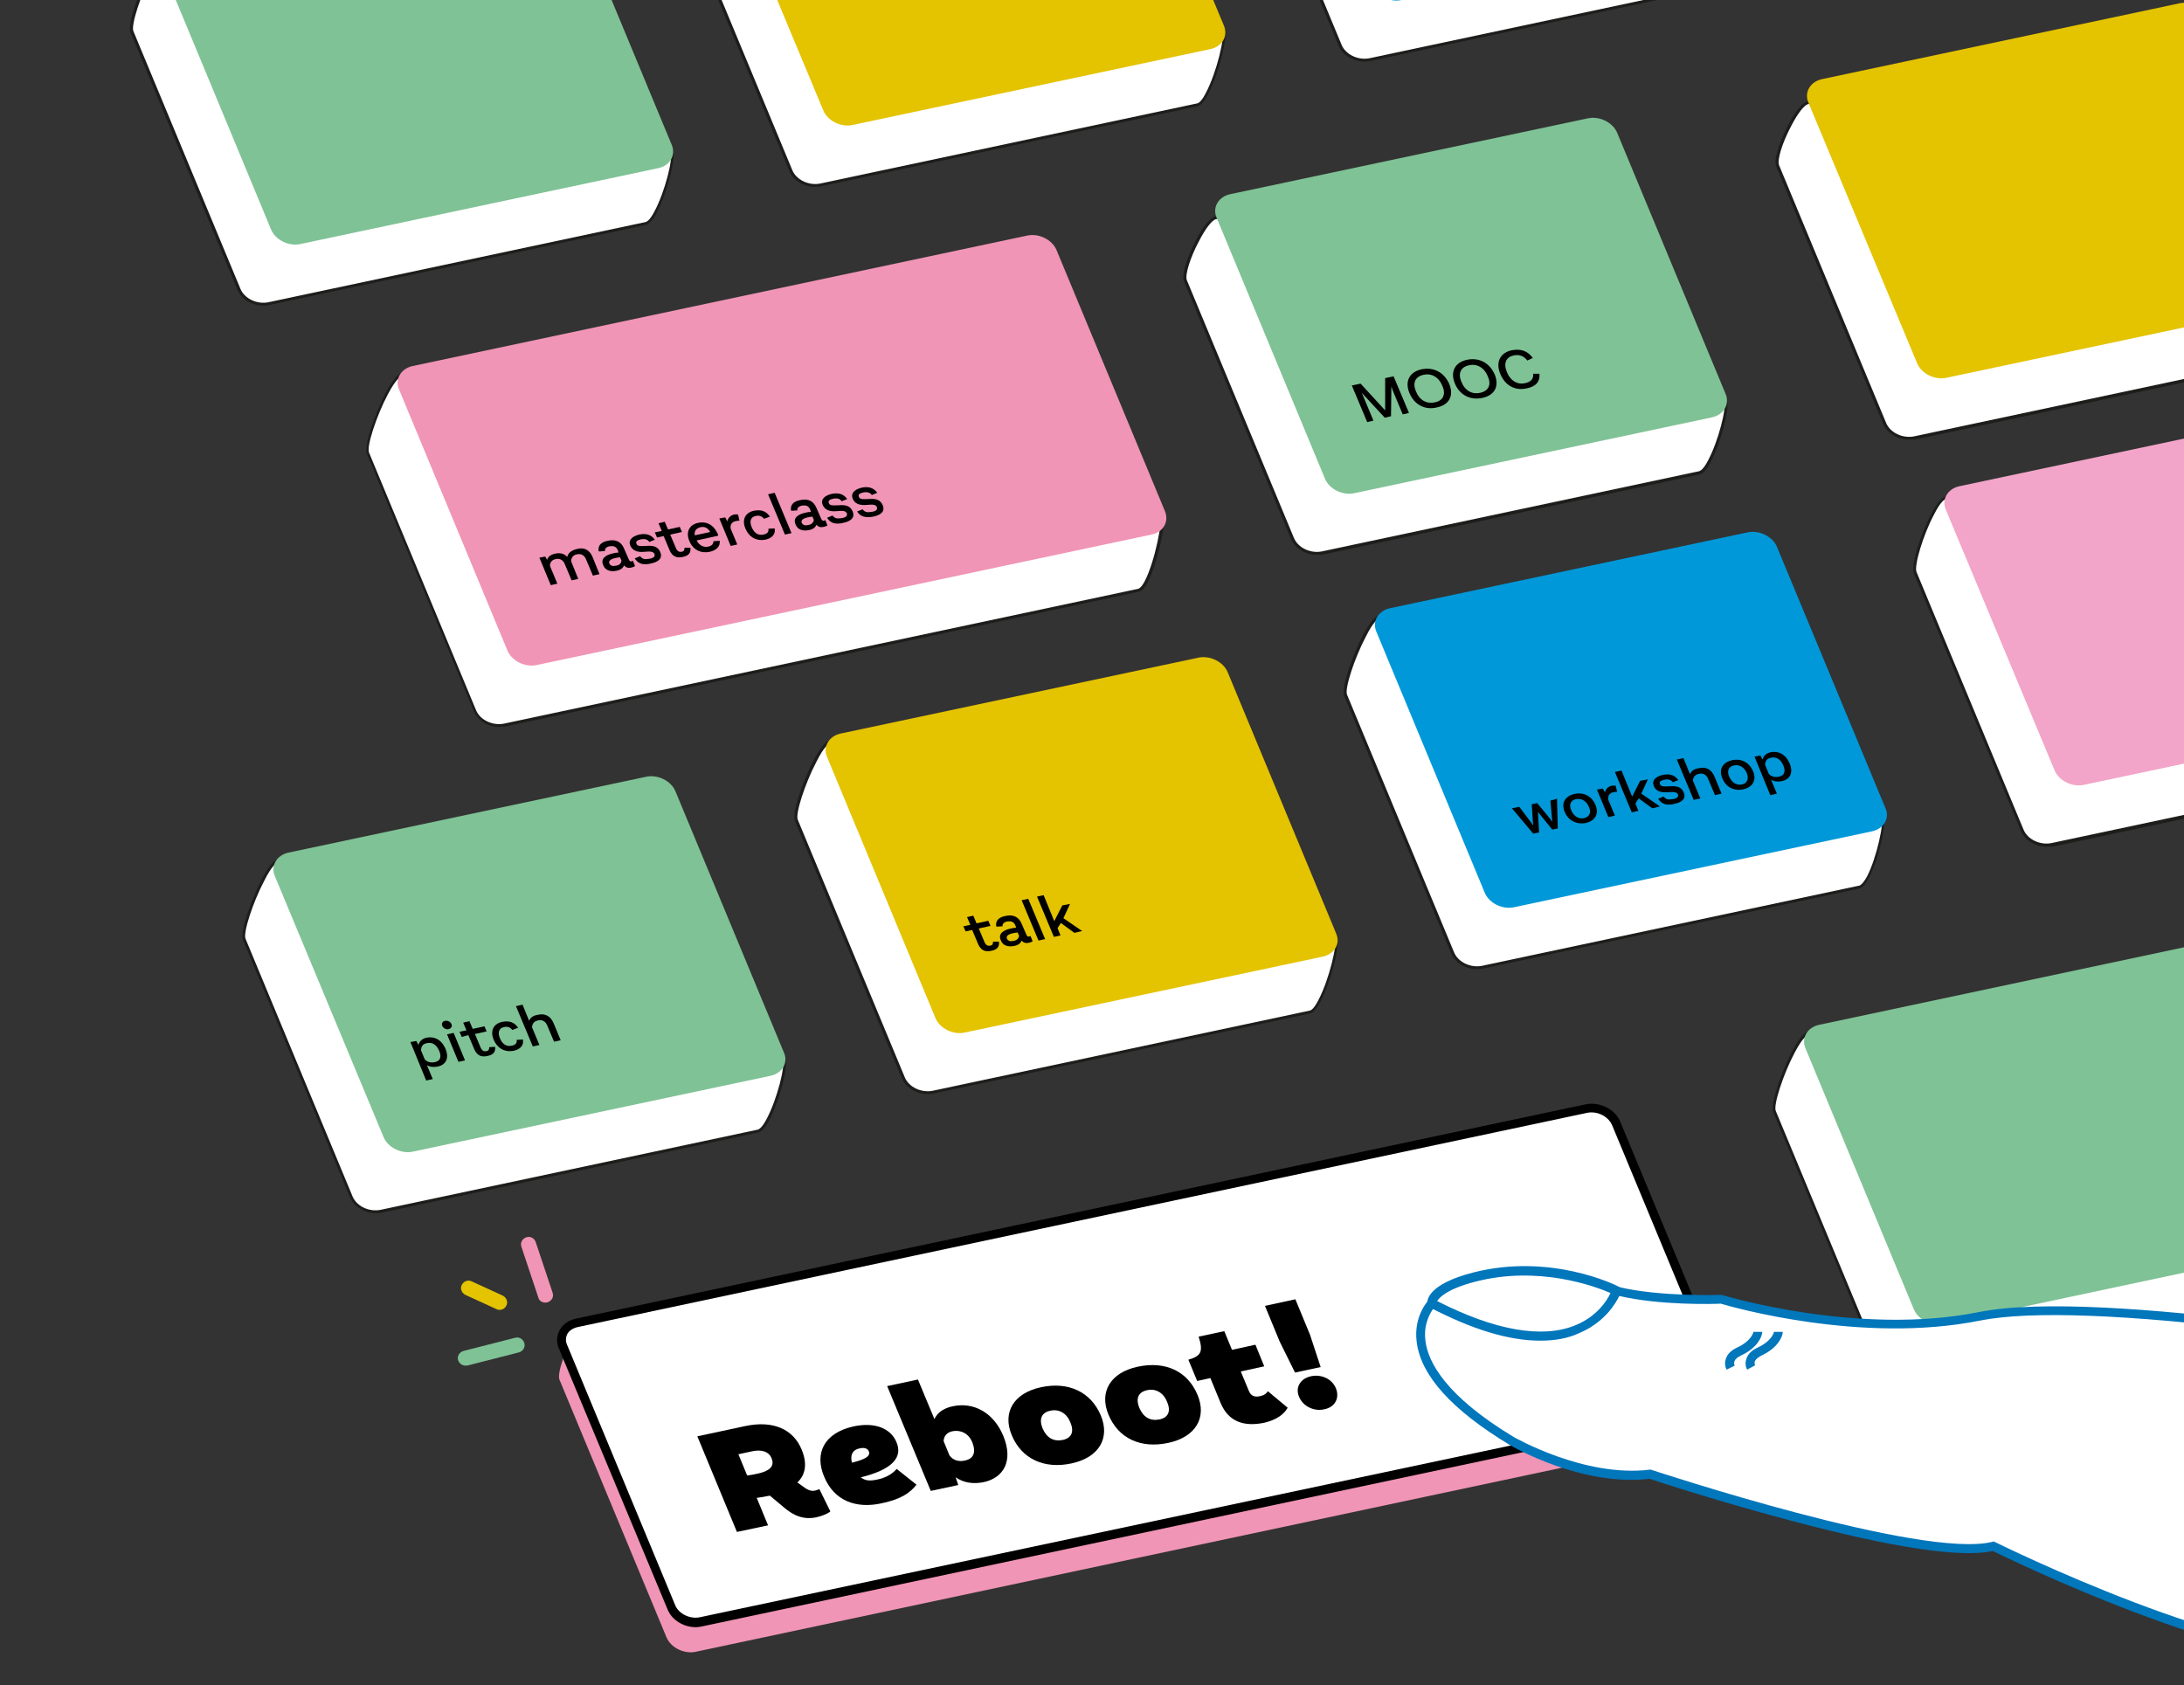 <?xml version="1.0" encoding="utf-8"?>
<!-- Generator: Adobe Illustrator 25.2.1, SVG Export Plug-In . SVG Version: 6.00 Build 0)  -->
<svg version="1.1" id="Calque_1" xmlns="http://www.w3.org/2000/svg" xmlns:xlink="http://www.w3.org/1999/xlink" x="0px" y="0px"
	 width="596px" height="459.9px" viewBox="0 0 596 459.9" style="enable-background:new 0 0 596 459.9;" xml:space="preserve">
<rect x="0" y="0" width="596" height="459.9" fill="#333333" stroke="none"/>
<style type="text/css">
	.st0{fill:#F095B5;}
	.st1{fill:#FFFFFF;}
	.st2{fill:#1D1D1B;}
	.st3{fill:#7FC295;}
	.st4{fill:#0098D8;}
	.st5{fill:#E4C300;}
	.st6{fill:#F2A5C8;}
	.st7{fill:#0076BB;}
</style>
<g>
	<path class="st0" d="M470.8,391.1l-280.9,59.7c-3.2,0.7-6.8-1.1-8-3.9l-29.2-70.3c-1.2-2.8,5.1-16.5,8.4-17.2l276.3-48.9
		c3.2-0.7,4.4,1.1,5.6,3.9l28.1,65.2C472.1,382.4,474,390.4,470.8,391.1z"/>
	<g>
		<path class="st1" d="M466.9,384.2l-275.6,58.5c-3.2,0.7-6.8-1.1-8-3.9l-29.6-71.3c-1.2-2.8,0.5-5.7,3.7-6.4L433,302.6
			c3.2-0.7,6.8,1.1,8,3.9l29.6,71.3C471.8,380.6,470.1,383.5,466.9,384.2z"/>
		<path d="M189.9,444.1c-3.3,0-6.5-1.9-7.7-4.8L152.5,368c-0.7-1.6-0.6-3.4,0.2-4.9c0.8-1.6,2.5-2.8,4.4-3.2l275.6-58.5
			c3.8-0.8,8,1.3,9.4,4.6l29.6,71.3c0.7,1.6,0.6,3.4-0.2,4.9c-0.8,1.6-2.5,2.8-4.4,3.2v0l-275.6,58.5
			C191,444,190.4,444.1,189.9,444.1z M434.4,303.6c-0.4,0-0.8,0-1.2,0.1l-275.6,58.5c-1.3,0.3-2.3,1-2.8,1.9
			c-0.4,0.8-0.5,1.8-0.1,2.8l29.6,71.3c1,2.3,4,3.7,6.6,3.2L466.6,383c1.3-0.3,2.3-1,2.8-1.9c0.4-0.8,0.5-1.8,0.1-2.8L439.9,307
			C439,305,436.7,303.6,434.4,303.6z"/>
	</g>
	<g>
		<path class="st1" d="M1018.2,272L521.6,377.5c-3.2,0.7-6.8-1.1-8-3.9l-29.2-70.3c-1.2-2.8,5.9-20.6,9.2-21.3l491.2-90.6
			c3.2-0.7,6.8,1.1,8,3.9l32.6,55.2C1026.5,253.4,1021.4,271.3,1018.2,272z"/>
		<path class="st2" d="M520.1,378.1c-3,0-5.9-1.7-7-4.3l-29.2-70.3c-0.9-2.3,2.5-11.4,5.1-16.5c1.8-3.3,3.2-5.1,4.3-5.4L984.6,191
			c3.4-0.7,7.2,1.1,8.5,4.2l32.6,55.1c1.1,2.5-2,14-4.7,19.1c-1,1.9-1.9,2.9-2.7,3.1l-0.1-0.4l0.1,0.4L521.6,377.9
			C521.1,378,520.6,378.1,520.1,378.1z M986.1,191.7c-0.5,0-0.9,0-1.4,0.1l-491.2,90.6c-0.3,0.1-1.5,0.6-3.8,5
			c-3.1,5.9-5.8,14.2-5.1,15.8l29.2,70.3c1.1,2.7,4.5,4.3,7.6,3.7l496.6-105.5c0.3-0.1,1-0.4,2.2-2.7c2.9-5.5,5.5-16.4,4.7-18.3
			l-32.6-55.1C991.4,193.2,988.8,191.7,986.1,191.7z"/>
	</g>
	<path class="st3" d="M1021.6,256.9L530.3,361.3c-3.2,0.7-6.8-1.1-8-3.9l-29.6-71.3c-1.2-2.8,0.5-5.7,3.7-6.4l491.3-104.4
		c3.2-0.7,6.8,1.1,8,3.9l29.6,71.3C1026.5,253.4,1024.8,256.2,1021.6,256.9z"/>
	<g>
		<path class="st1" d="M507.4,242l-103,21.9c-3.2,0.7-6.8-1.1-8-3.9l-29.2-70.3c-1.2-2.8,5.9-20.6,9.2-21.3l97.5-7
			c3.2-0.7,6.8,1.1,8,3.9l31.8,56.8C514.9,225,510.7,241.3,507.4,242z"/>
		<path class="st2" d="M403,264.5c-3,0-5.9-1.7-7-4.3l-29.2-70.3c-0.9-2.3,2.5-11.4,5.1-16.5c1.8-3.3,3.2-5.1,4.3-5.4l97.6-7
			c3.4-0.7,7.2,1.1,8.4,4.2l31.8,56.8c1,2.4-1.3,12.6-4,17.6c-0.9,1.8-1.8,2.7-2.6,2.9l-103,21.9C404,264.4,403.5,264.5,403,264.5z
			 M475.4,161.7c-0.5,0-0.9,0-1.4,0.1l-97.6,7c-0.3,0.1-1.5,0.6-3.7,5c-3.1,5.9-5.8,14.2-5.1,15.8l29.2,70.3
			c1.1,2.7,4.5,4.3,7.6,3.7l103-21.9c0.3-0.1,1-0.5,2.1-2.5c2.6-5,4.8-14.9,4-16.9l-31.8-56.8C480.6,163.2,478,161.7,475.4,161.7z"
			/>
	</g>
	<path class="st4" d="M510.8,226.9l-97.6,20.7c-3.2,0.7-6.8-1.1-8-3.9l-29.6-71.3c-1.2-2.8,0.5-5.7,3.7-6.4l97.6-20.7
		c3.2-0.7,6.8,1.1,8,3.9l29.6,71.3C515.8,223.3,514.1,226.2,510.8,226.9z"/>
	<g>
		<path class="st1" d="M357.5,276.2l-103,21.9c-3.2,0.7-6.8-1.1-8-3.9l-29.2-70.3c-1.2-2.8,5.9-20.6,9.2-21.3l97.5-7
			c3.2-0.7,6.8,1.1,8,3.9l32.6,56C365.9,258.3,360.7,275.5,357.5,276.2z"/>
		<path class="st2" d="M253.1,298.6c-3,0-5.9-1.7-7-4.3L216.9,224c-0.9-2.3,2.5-11.4,5.1-16.5c1.8-3.3,3.2-5.1,4.3-5.4l97.6-7
			c3.4-0.7,7.2,1.1,8.4,4.2l32.6,56c1,2.5-1.9,13-4.5,18c-1.1,2-2,3.1-2.9,3.3l-103,21.9C254.1,298.6,253.6,298.6,253.1,298.6z
			 M325.5,195.8c-0.5,0-0.9,0-1.4,0.1l-97.6,7c-0.3,0.1-1.5,0.6-3.7,5c-3.1,5.9-5.8,14.2-5.1,15.8l29.2,70.3
			c1.1,2.7,4.5,4.3,7.6,3.7l103-21.9c0.3-0.1,1.1-0.5,2.3-2.9c2.9-5.5,5.3-15.4,4.5-17.3l-32.6-56
			C330.7,197.4,328.1,195.8,325.5,195.8z"/>
	</g>
	<path class="st5" d="M360.9,261.1l-97.6,20.7c-3.2,0.7-6.8-1.1-8-3.9l-29.6-71.3c-1.2-2.8,0.5-5.7,3.7-6.4l97.6-20.7
		c3.2-0.7,6.8,1.1,8,3.9l29.6,71.3C365.9,257.5,364.2,260.4,360.9,261.1z"/>
	<g>
		<path class="st1" d="M206.9,308.7l-103,21.9c-3.2,0.7-6.8-1.1-8-3.9l-29.2-70.3c-1.2-2.8,5.9-20.6,9.2-21.3l97.5-7
			c3.2-0.7,6.8,1.1,8,3.9l32.6,56.8C215.2,291.6,210.1,308,206.9,308.7z"/>
		<path class="st2" d="M102.5,331.1c-3,0-5.9-1.7-7-4.3l-29.2-70.3c-0.9-2.3,2.5-11.4,5.1-16.5c1.8-3.3,3.2-5.1,4.3-5.4l97.6-7
			c3.4-0.7,7.2,1.1,8.4,4.2l32.6,56.8c1,2.4-1.7,12-4.3,17c-1.1,2.2-2.2,3.3-3.1,3.5L104,331C103.5,331.1,103,331.1,102.5,331.1z
			 M174.8,228.3c-0.5,0-0.9,0-1.4,0.1l-97.6,7c-0.3,0.1-1.5,0.6-3.7,5c-3.1,5.9-5.8,14.2-5.1,15.8l29.2,70.3
			c1.1,2.7,4.5,4.3,7.6,3.7l103-21.9c0.3-0.1,1.2-0.5,2.5-3.1c2.7-5.1,5.1-14.3,4.3-16.2l-32.6-56.8
			C180.1,229.8,177.5,228.3,174.8,228.3z"/>
	</g>
	<path class="st3" d="M210.3,293.6l-97.6,20.7c-3.2,0.7-6.8-1.1-8-3.9L75,239.1c-1.2-2.8,0.5-5.7,3.7-6.4l97.6-20.7
		c3.2-0.7,6.8,1.1,8,3.9l29.6,71.3C215.2,290,213.5,292.9,210.3,293.6z"/>
	<g>
		<path class="st1" d="M310.8,161.1l-173.1,36.8c-3.2,0.7-6.8-1.1-8-3.9l-29.2-70.3c-1.2-2.8,5.9-20.6,9.2-21.3l167.6-21.9
			c3.2-0.7,6.8,1.1,8,3.9l31.8,55.2C318.3,142.4,314,160.4,310.8,161.1z"/>
		<path class="st2" d="M136.3,198.4c-3,0-5.9-1.7-7-4.3l-29.2-70.3c-0.9-2.3,2.5-11.4,5.1-16.5c1.8-3.3,3.2-5.1,4.3-5.4L277.2,80
			c3.4-0.7,7.2,1.1,8.5,4.2l31.8,55.1c1,2.5-1.6,14.5-4.3,19.6c-0.8,1.6-1.6,2.4-2.4,2.6l-173.1,36.8
			C137.3,198.3,136.8,198.4,136.3,198.4z M278.7,80.7c-0.5,0-0.9,0-1.4,0.1l-167.7,21.9c-0.3,0.1-1.5,0.6-3.8,5
			c-3.1,5.9-5.8,14.2-5.1,15.8l29.2,70.3c1.1,2.7,4.5,4.3,7.6,3.7l173.1-36.8c0.3-0.1,0.9-0.4,1.8-2.1c2.7-5.2,5.1-16.8,4.2-18.8
			L285,84.5C284,82.2,281.4,80.7,278.7,80.7z"/>
	</g>
	<path class="st0" d="M314.2,145.9l-167.7,35.6c-3.2,0.7-6.8-1.1-8-3.9l-29.6-71.3c-1.2-2.8,0.5-5.7,3.7-6.4l167.7-35.6
		c3.2-0.7,6.8,1.1,8,3.9l29.6,71.3C319.1,142.4,317.4,145.3,314.2,145.9z"/>
	<g>
		<g>
			<path class="st1" d="M662.9,208.6l-103,21.9c-3.2,0.7-6.8-1.1-8-3.9l-29.2-70.3c-1.2-2.8,5.1-19.8,8.4-20.5l98.4-7.8
				c3.2-0.7,6.8,1.1,8,3.9l32.6,55.2C671.2,190,666.1,208,662.9,208.6z"/>
			<path class="st2" d="M558.5,231.1c-3,0-5.9-1.7-7-4.3l-29.2-70.3c-0.9-2.2,1.9-11,4.8-16.4c1.5-2.8,2.8-4.4,3.9-4.6l98.4-7.8
				c3.4-0.7,7.2,1.1,8.4,4.2l32.6,55.1c1.1,2.5-2,14-4.7,19.1c-1,1.9-1.9,2.9-2.7,3.1l-103,21.9C559.5,231,559,231.1,558.5,231.1z
				 M630.8,128.3c-0.5,0-0.9,0-1.4,0.1l-98.4,7.8c-0.3,0.1-1.4,0.6-3.2,4.2c-3,5.6-5.5,14-4.8,15.7l29.2,70.3
				c1.1,2.7,4.5,4.3,7.6,3.7l103-21.9c0.3-0.1,1-0.4,2.2-2.7c2.9-5.5,5.5-16.4,4.7-18.3l-32.6-55.1
				C636.1,129.8,633.5,128.3,630.8,128.3z"/>
		</g>
		<path class="st6" d="M666.3,193.5l-97.6,20.7c-3.2,0.7-6.8-1.1-8-3.9L531,139.1c-1.2-2.8,0.5-5.7,3.7-6.4l97.6-20.7
			c3.2-0.7,6.8,1.1,8,3.9l29.6,71.3C671.2,190,669.5,192.8,666.3,193.5z"/>
	</g>
	<g>
		<g>
			<path class="st1" d="M625.4,97.5l-103,21.9c-3.2,0.7-6.8-1.1-8-3.9l-29.2-70.3c-1.2-2.8,5.1-16.5,8.4-17.2l98.4-11.1
				c3.2-0.7,6.8,1.1,8,3.9L632.5,76C633.7,78.8,628.6,96.8,625.4,97.5z"/>
			<path class="st2" d="M520.9,120c-3,0-5.9-1.7-7-4.3l-29.2-70.3c-0.8-1.8,1.1-7.1,3.3-11.3c0.9-1.8,3.3-6,5.3-6.4l98.4-11.1
				c3.4-0.7,7.2,1.1,8.5,4.2l32.6,55.1c1.1,2.5-2,14-4.7,19.1c-1,1.9-1.9,2.9-2.7,3.1l-0.1-0.4l0.1,0.4l-103,21.9
				C522,119.9,521.4,120,520.9,120z M593.3,17.2c-0.5,0-0.9,0-1.4,0.1l-98.4,11.1c-1.1,0.2-2.9,2.5-4.7,6c-2.4,4.5-3.9,9.3-3.3,10.7
				l29.2,70.3c1.1,2.7,4.5,4.3,7.6,3.7l103-21.9c0.3-0.1,1-0.4,2.2-2.7c2.9-5.5,5.5-16.4,4.7-18.3L599.5,21
				C598.6,18.7,595.9,17.2,593.3,17.2z"/>
		</g>
		<path class="st5" d="M628.8,82.4l-97.6,20.7c-3.2,0.7-6.8-1.1-8-3.9L493.5,28c-1.2-2.8,0.5-5.7,3.7-6.4l97.6-20.7
			c3.2-0.7,6.8,1.1,8,3.9L632.5,76C633.7,78.8,632,81.7,628.8,82.4z"/>
	</g>
	<g>
		<path class="st1" d="M463.7,129l-103,21.9c-3.2,0.7-6.8-1.1-8-3.9l-29.2-70.3c-1.2-2.8,5.1-16.5,8.4-17.2l98.4-11.1
			c3.2-0.7,6.8,1.1,8,3.9l32.6,56.8C472.1,111.9,467,128.3,463.7,129z"/>
		<path class="st2" d="M359.3,151.4c-3,0-5.9-1.7-7-4.3l-29.2-70.3c-0.8-1.8,1.1-7.1,3.3-11.3c0.9-1.8,3.3-6,5.3-6.4l98.4-11.1
			c3.4-0.7,7.2,1.1,8.5,4.2l32.6,56.8c1,2.4-1.7,12-4.3,17c-1.1,2.2-2.2,3.3-3.1,3.5l-103,21.9C360.3,151.4,359.8,151.4,359.3,151.4
			z M431.7,48.6c-0.5,0-0.9,0-1.4,0.1l-98.4,11.1c-1.1,0.2-2.9,2.5-4.7,6c-2.4,4.5-3.9,9.3-3.3,10.7l29.2,70.3
			c1.1,2.7,4.5,4.3,7.6,3.7l103-21.9c0.3-0.1,1.2-0.5,2.5-3.1c2.7-5.1,5.1-14.3,4.3-16.2l-32.6-56.8
			C436.9,50.1,434.3,48.6,431.7,48.6z"/>
	</g>
	<path class="st3" d="M467.2,113.9l-97.6,20.7c-3.2,0.7-6.8-1.1-8-3.9l-29.6-71.3c-1.2-2.8,0.5-5.7,3.7-6.4l97.6-20.7
		c3.2-0.7,6.8,1.1,8,3.9l29.6,71.3C472.1,110.3,470.4,113.2,467.2,113.9z"/>
	<g>
		<g>
			<path d="M226.6,412.5c-0.7,0.6-2.1,1.2-3.8,1.6c-3.4,0.7-6.1-0.3-9-2.8l-3.7-3.1l-0.6,0.1c-1,0.2-2,0.4-3,0.5l3.1,7.5l-8.5,1.8
				L190.3,392l13.1-2.8c7.5-1.6,13.1,0.8,15.4,6.5c1.5,3.7,1.1,6.7-1.2,8.9l2.1,1.5c1.2,0.8,2,0.9,2.8,0.7c0.4-0.1,0.9-0.3,1.1-0.4
				L226.6,412.5z M203.9,402.7c0.9-0.1,1.9-0.3,2.8-0.5c3.3-0.7,4.7-2,3.9-4.1c-0.7-1.9-2.7-2.6-5.4-2l-3.7,0.8L203.9,402.7z"/>
			<path d="M250.1,405.2c-1.7,2.2-4.2,4-9.6,5.1c-6.9,1.5-12.9-0.7-15.6-7.3c-2.7-6.4,0-11.9,8-13.7c6.1-1.3,10.2,0.7,11.7,4.2
				c1.9,4.3-1.2,7.6-9.7,9.7c1.3,1,2.6,1,4.5,0.6c2-0.4,3.9-1.3,5.3-2.9L250.1,405.2z M232.5,399.2c3.1-0.8,5.2-1.6,4.6-3.1
				c-0.3-0.8-1.3-1.1-2.5-0.8C232.8,395.6,231.9,397,232.5,399.2z"/>
			<path d="M273.8,391.9c2.8,6.8,0.1,11.4-5.3,12.6c-2.9,0.6-5.5,0.2-7.7-1.3l0.7,2.1l-7.5,1.6l-11.9-28.6l8.4-1.8l4.5,10.8
				c0.8-1.8,2.6-3,5-3.5C265.6,382.6,271.1,385.4,273.8,391.9z M260,390.6c-1.6,0.3-2.4,1.3-2.5,2.7l1.6,3.9c1,1.4,2.6,1.8,4.3,1.4
				c2.2-0.5,3-2.1,2-4.8C264.4,391.2,262.2,390.2,260,390.6z"/>
			<path d="M276.1,391.7c-2.6-6.2,0.5-11.5,8-13.1c7.5-1.6,13.6,1.3,16.3,7.7c2.6,6.2-0.5,11.5-8,13.1
				C285,401,278.8,398.2,276.1,391.7z M292.1,388.2c-1-2.5-3.1-3.7-5.4-3.2c-2.5,0.5-3.2,2.3-2.2,4.8c1.1,2.6,3,3.7,5.5,3.2
				C292.4,392.5,293.2,390.8,292.1,388.2z"/>
			<path d="M302.5,386.1c-2.6-6.2,0.5-11.5,8-13.1c7.5-1.6,13.6,1.2,16.3,7.7c2.6,6.2-0.5,11.5-8,13.1
				C311.3,395.4,305.2,392.6,302.5,386.1z M318.5,382.6c-1-2.5-3.1-3.7-5.4-3.2c-2.5,0.5-3.2,2.3-2.2,4.8c1.1,2.6,3,3.7,5.5,3.2
				C318.8,386.9,319.6,385.2,318.5,382.6z"/>
			<path d="M351.4,384.2c-1.1,2-3.4,3.4-6.4,4.1c-5.3,1.1-9.7-0.1-11.9-5.4l-2.8-6.8l-3.6,0.8l-2.4-5.8c3.3-1,4.2-2,2.8-6.3l7-1.5
				l2.1,5.1l6.4-1.4l2.4,5.9l-6.4,1.4l2.2,5.3c0.6,1.5,1.8,1.8,3.2,1.4c1-0.2,1.5-0.6,2-1.3L351.4,384.2z"/>
			<path d="M354.5,381.2c-1.1-2.6,0.4-5,3.3-5.6c2.9-0.6,5.8,0.8,6.8,3.4s-0.3,5-3.1,5.6C358.7,385.3,355.6,383.9,354.5,381.2z
				 M349.2,366.1l-4-9.7l8.3-1.8l4,9.7l2.9,8.8l-7,1.5L349.2,366.1z"/>
		</g>
	</g>
	<g>
		<path d="M121.6,286.3c1.1,2.7-0.1,4.4-2.2,4.8c-1.1,0.2-2.1,0.1-2.9-0.4l1.6,3.8l-1.8,0.4l-4.3-10.5l1.6-0.3l0.6,1.1
			c0.2-0.9,0.9-1.7,2.2-2C118.5,282.8,120.5,283.7,121.6,286.3z M116.5,284.7c-1.2,0.2-1.6,1-1.6,2l1,2.4c0.6,0.7,1.5,1,2.7,0.8
			c1.4-0.3,2-1.2,1.3-3C119.1,285,117.9,284.4,116.5,284.7z"/>
		<path d="M120.7,280c-0.3-0.7,0.1-1.3,0.8-1.4c0.7-0.1,1.4,0.2,1.7,0.9c0.3,0.6-0.1,1.2-0.8,1.4C121.8,281,121,280.7,120.7,280z
			 M122,282.3l1.8-0.4l3.1,7.5l-1.8,0.4L122,282.3z"/>
		<path d="M135.1,285.7c0.2,1.4-0.5,2.2-2.1,2.5c-1.7,0.4-2.9-0.2-3.6-1.9l-1.6-3.8L126,283l-0.6-1.4l1.9-0.4l-0.9-2.1l1.7-0.4
			l0.9,2.1l3.2-0.7l0.6,1.4l-3.2,0.7l1.6,3.8c0.4,0.8,0.9,1,1.5,0.9c0.6-0.1,0.8-0.4,0.8-1.1L135.1,285.7z"/>
		<path d="M134.7,283.7c-1-2.4,0-4.3,2.3-4.8c2-0.4,3.4,0.1,4.4,1.6l-1.6,0.6c-0.5-0.7-1.3-1-2.2-0.8c-1.5,0.3-1.8,1.5-1.2,3
			c0.7,1.7,1.8,2.4,3.2,2.1c1.1-0.2,1.5-0.7,1.4-1.6l1.7-0.1c0.3,1.6-0.7,2.7-2.6,3.1C137.9,287.2,135.8,286.3,134.7,283.7z"/>
		<path d="M151.1,279.3l1.9,4.6l-1.8,0.4l-1.9-4.5c-0.4-1-1.3-1.6-2.5-1.3c-1.1,0.2-1.6,1-1.6,1.9l2,4.8l-1.8,0.4l-4.6-11l1.8-0.4
			l1.8,4.4c0.3-0.8,1-1.4,2.2-1.6C148.8,276.4,150.3,277.4,151.1,279.3z"/>
	</g>
	<g>
		<path d="M272.6,257c0.2,1.4-0.5,2.2-2.1,2.5c-1.7,0.4-2.9-0.2-3.6-1.9l-1.6-3.8l-1.8,0.4l-0.6-1.4l1.9-0.4l-0.9-2.1l1.7-0.4
			l0.9,2.1l3.2-0.7l0.6,1.4l-3.2,0.7l1.6,3.8c0.4,0.8,0.9,1,1.5,0.9c0.6-0.1,0.8-0.4,0.8-1.1L272.6,257z"/>
		<path d="M281.8,256.9c-0.3,0.2-0.6,0.3-1,0.4c-0.9,0.2-1.5,0-2-0.6c-0.3,0.8-1,1.3-2.2,1.5c-1.6,0.3-3-0.2-3.5-1.6
			c-0.7-1.6,0.4-2.7,2.8-3.2c0.4-0.1,0.9-0.2,1.4-0.2l-0.2-0.6c-0.4-1-1.1-1.3-2.3-1.1c-0.9,0.2-1.3,0.7-1.2,1.3l-1.7,0.1
			c-0.3-1.4,0.4-2.5,2.4-2.9c2.2-0.5,3.7,0.2,4.5,2.1l1.3,3c0.2,0.4,0.4,0.6,0.7,0.5c0.2,0,0.3-0.1,0.4-0.2L281.8,256.9z
			 M278.1,255.4l-0.4-0.9c-0.3,0-0.8,0.1-1.3,0.2c-1.3,0.3-1.9,0.8-1.6,1.5c0.3,0.6,0.9,0.8,1.7,0.6
			C277.5,256.7,278,256.1,278.1,255.4z"/>
		<path d="M278.8,245.7l1.8-0.4l4.6,11l-1.8,0.4L278.8,245.7z"/>
		<path d="M289.5,251.9l-0.9,1.4l0.8,2l-1.8,0.4l-4.6-11l1.8-0.4l2.9,7.1l2.2-4.3l2.1-0.4l-1.8,3.9l5.1,3.5l-2.1,0.5L289.5,251.9z"
			/>
	</g>
	<g>
		<path d="M424.9,218l0.2,8.1l-1.5,0.3l-3.9-4.8l0.3,5.6l-1.6,0.3l-5.8-6.9l2-0.4l3.1,4.1l0.7,1l-0.1-1.1l-0.3-4.7l1.5-0.3l3.3,4
			l0.8,1.1l-0.1-1.2l-0.4-4.6L424.9,218z"/>
		<path d="M427,221.6c-1-2.3,0-4.3,2.6-4.9c2.6-0.6,4.8,0.6,5.8,3c1,2.3,0,4.3-2.6,4.9C430.3,225.1,428,224,427,221.6z M433.6,220.2
			c-0.7-1.6-2-2.4-3.5-2.1c-1.5,0.3-2,1.5-1.3,3.1s2,2.4,3.5,2.1C433.8,222.9,434.3,221.7,433.6,220.2z"/>
		<path d="M440.9,214.4l0.4,1.7c-0.3,0-0.5,0-0.9,0.1c-1.2,0.2-1.7,1-1.5,2.1l1.8,4.3l-1.8,0.4l-3.1-7.5l1.6-0.3l0.6,1.1
			c0.1-0.8,0.7-1.6,1.9-1.9C440.3,214.5,440.6,214.4,440.9,214.4z"/>
		<path d="M447.2,217.9l-0.9,1.4l0.8,2l-1.8,0.4l-4.6-11l1.8-0.4l2.9,7.1l2.2-4.3l2.1-0.4l-1.8,3.9l5.1,3.5l-2.1,0.5L447.2,217.9z"
			/>
		<path d="M452.5,218l1.5-0.6c0.6,0.8,1.2,0.9,2.5,0.7c1.2-0.2,1.6-0.6,1.4-1.3c-0.3-0.6-0.8-0.7-2.8-0.6c-2,0.2-3.3-0.4-3.8-1.7
			c-0.6-1.4,0.4-2.5,2.4-3c1.9-0.4,3.3,0,4.3,1.4l-1.5,0.6c-0.5-0.7-1.2-0.9-2.3-0.7c-1,0.2-1.5,0.6-1.2,1.2
			c0.2,0.6,0.7,0.7,2.6,0.6c2.2-0.2,3.3,0.3,3.9,1.7c0.6,1.5-0.2,2.6-2.6,3.1C454.8,219.9,453.5,219.5,452.5,218z"/>
		<path d="M467.9,212l1.9,4.6l-1.8,0.4l-1.9-4.5c-0.4-1-1.3-1.6-2.5-1.3c-1.1,0.2-1.6,1-1.6,1.9l2,4.8l-1.8,0.4l-4.6-11l1.8-0.4
			l1.8,4.4c0.3-0.8,1-1.4,2.2-1.6C465.7,209.1,467.1,210.1,467.9,212z"/>
		<path d="M470,212.4c-1-2.3,0-4.3,2.6-4.9c2.6-0.6,4.8,0.6,5.8,3c1,2.3,0,4.3-2.6,4.9C473.3,216,471,214.9,470,212.4z M476.7,211
			c-0.7-1.6-2-2.4-3.5-2.1c-1.5,0.3-2,1.5-1.3,3.1s2,2.4,3.5,2.1C476.8,213.8,477.3,212.6,476.7,211z"/>
		<path d="M488.4,208.4c1.1,2.7-0.1,4.4-2.2,4.8c-1.1,0.2-2.1,0.1-2.9-0.4l1.6,3.8l-1.8,0.4l-4.3-10.5l1.6-0.3l0.6,1.1
			c0.2-0.9,0.9-1.7,2.2-2C485.3,204.9,487.3,205.8,488.4,208.4z M483.3,206.8c-1.2,0.2-1.6,1-1.6,2l1,2.4c0.6,0.7,1.5,1,2.7,0.8
			c1.4-0.3,2-1.2,1.3-3C485.9,207.1,484.7,206.5,483.3,206.8z"/>
	</g>
	<g>
		<path class="st1" d="M476.7-5.6l-103,21.9c-3.2,0.7-6.8-1.1-8-3.9L336.5-58c-1.2-2.8,5.9-20.6,9.2-21.3l97.5-7
			c3.2-0.7,6.8,1.1,8,3.9l31.8,56.8C484.3-22.7,480-6.3,476.7-5.6z"/>
		<path class="st2" d="M372.3,16.8c-3,0-5.9-1.7-7-4.3l-29.2-70.3c-0.9-2.3,2.5-11.4,5.1-16.5c1.8-3.3,3.2-5.1,4.3-5.4l97.6-7
			c3.4-0.7,7.2,1.1,8.4,4.2l31.8,56.8c1,2.4-1.3,12.6-4,17.6c-0.9,1.8-1.8,2.7-2.6,2.9l-103,21.9C373.3,16.7,372.8,16.8,372.3,16.8z
			 M444.7-86c-0.5,0-0.9,0-1.4,0.1l-97.6,7c-0.3,0.1-1.5,0.6-3.7,5c-3.1,5.9-5.8,14.2-5.1,15.8l29.2,70.3c1.1,2.7,4.5,4.3,7.6,3.7
			L476.7-6c0.3-0.1,1-0.5,2.1-2.5c2.6-5,4.8-14.9,4-16.9l-31.8-56.8C449.9-84.5,447.3-86,444.7-86z"/>
	</g>
	<path class="st4" d="M480.2-20.8L382.5,0c-3.2,0.7-6.8-1.1-8-3.9l-29.6-71.3c-1.2-2.8,0.5-5.7,3.7-6.4l97.6-20.7
		c3.2-0.7,6.8,1.1,8,3.9l29.6,71.3C485.1-24.3,483.4-21.4,480.2-20.8z"/>
	<g>
		<path class="st1" d="M326.8,28.5l-103,21.9c-3.2,0.7-6.8-1.1-8-3.9l-29.2-70.3c-1.2-2.8,5.9-20.6,9.2-21.3l97.5-7
			c3.2-0.7,6.8,1.1,8,3.9l32.6,56C335.2,10.7,330.1,27.9,326.8,28.5z"/>
		<path class="st2" d="M222.4,51c-3,0-5.9-1.7-7-4.3l-29.2-70.3c-0.9-2.3,2.5-11.4,5.1-16.5c1.8-3.3,3.2-5.1,4.3-5.4l97.6-7
			c3.4-0.7,7.2,1.1,8.4,4.2l32.6,56c1,2.5-1.9,13-4.5,18c-1.1,2-2,3.1-2.9,3.3l-103,21.9C223.4,50.9,222.9,51,222.4,51z M294.8-51.8
			c-0.5,0-0.9,0-1.4,0.1l-97.6,7c-0.3,0.1-1.5,0.6-3.7,5c-3.1,5.9-5.8,14.2-5.1,15.8l29.2,70.3c1.1,2.7,4.5,4.3,7.6,3.7l103-21.9
			c0.3-0.1,1.1-0.5,2.3-2.9c2.9-5.5,5.3-15.4,4.5-17.3L301-48C300-50.3,297.4-51.8,294.8-51.8z"/>
	</g>
	<path class="st5" d="M330.3,13.4l-97.6,20.7c-3.2,0.7-6.8-1.1-8-3.9L195-41c-1.2-2.8,0.5-5.7,3.7-6.4l97.6-20.7
		c3.2-0.7,6.8,1.1,8,3.9L334,7C335.2,9.9,333.5,12.7,330.3,13.4z"/>
	<g>
		<path class="st1" d="M176.2,61l-103,21.9c-3.2,0.7-6.8-1.1-8-3.9L36,8.7c-1.2-2.8,5.9-20.6,9.2-21.3l97.5-7c3.2-0.7,6.8,1.1,8,3.9
			l32.6,56.8C184.5,43.9,179.4,60.3,176.2,61z"/>
		<path class="st2" d="M71.8,83.4c-3,0-5.9-1.7-7-4.3L35.6,8.8c-0.9-2.3,2.5-11.4,5.1-16.5c1.8-3.3,3.2-5.1,4.3-5.4l97.6-7
			c3.4-0.7,7.2,1.1,8.4,4.2l32.6,56.8c1,2.4-1.7,12-4.3,17c-1.1,2.2-2.2,3.3-3.1,3.5l-103,21.9C72.8,83.4,72.3,83.4,71.8,83.4z
			 M144.2-19.4c-0.5,0-0.9,0-1.4,0.1l-97.6,7c-0.3,0.1-1.5,0.6-3.7,5c-3.1,5.9-5.8,14.2-5.1,15.8l29.2,70.3c1.1,2.7,4.5,4.3,7.6,3.7
			l103-21.9c0.3-0.1,1.2-0.5,2.5-3.1c2.7-5.1,5.1-14.3,4.3-16.2l-32.6-56.8C149.4-17.8,146.8-19.4,144.2-19.4z"/>
	</g>
	<path class="st3" d="M179.6,45.9L82,66.6c-3.2,0.7-6.8-1.1-8-3.9L44.4-8.6c-1.2-2.8,0.5-5.7,3.7-6.4l97.6-20.7
		c3.2-0.7,6.8,1.1,8,3.9l29.6,71.3C184.5,42.3,182.9,45.2,179.6,45.9z"/>
	<g>
		<path d="M384.5,112.7l-1.7,0.4l-2.8-6.7l-0.3-1l-0.1,8.2l-1.7,0.4l-6.3-6.8l0.4,0.9l2.8,6.7l-1.7,0.4l-4.2-10l2.4-0.5l6.7,7.3
			l0-8.8l2.3-0.5L384.5,112.7z"/>
		<path d="M384.6,107.2c-1.3-3.2,0.1-5.7,3.3-6.4c3.3-0.7,6.2,0.8,7.6,4c1.3,3.2,0,5.7-3.4,6.4C388.8,112,385.9,110.4,384.6,107.2z
			 M393.6,105.3c-1-2.5-3.1-3.5-5.2-3c-2.1,0.5-3,2.1-2,4.5c1,2.5,3,3.5,5.2,3C393.7,109.4,394.7,107.7,393.6,105.3z"/>
		<path d="M397,104.6c-1.3-3.2,0.1-5.7,3.3-6.4c3.3-0.7,6.2,0.8,7.6,4c1.3,3.2,0,5.7-3.4,6.4C401.2,109.3,398.3,107.8,397,104.6z
			 M406,102.7c-1-2.5-3.1-3.5-5.2-3c-2.1,0.5-3,2.1-2,4.5c1,2.5,3,3.5,5.2,3C406.1,106.7,407.1,105.1,406,102.7z"/>
		<path d="M409.4,102c-1.3-3.2,0-5.7,3.1-6.4c2.6-0.5,4.4,0.2,5.8,2.1l-1.5,0.7c-1-1.3-2.2-1.7-3.7-1.4c-2,0.4-2.9,2-1.9,4.5
			c1,2.5,2.9,3.5,4.9,3.1c1.7-0.4,2.4-1.1,2.3-2.6l1.7,0c0.2,2.1-0.9,3.5-3.5,4C413.4,106.7,410.7,105.2,409.4,102z"/>
	</g>
	<g>
		<path d="M161.7,152l1.9,4.7l-1.8,0.4l-1.9-4.5c-0.4-1-1.3-1.6-2.5-1.3c-1.1,0.2-1.6,1.1-1.5,1.9l0,0.1l1.9,4.7l-1.8,0.4l-1.9-4.5
			c-0.4-1-1.3-1.6-2.5-1.3c-1.1,0.2-1.6,1.1-1.5,1.9l2,4.8l-1.8,0.4l-3.1-7.5l1.6-0.3l0.5,0.9c0.2-0.8,0.9-1.4,2.2-1.7
			c1.4-0.3,2.5,0,3.3,0.9c0.2-0.9,0.9-1.7,2.4-2.1C159.4,149.2,160.9,150.1,161.7,152z"/>
		<path d="M173.3,154.5c-0.3,0.2-0.6,0.3-1,0.4c-0.9,0.2-1.5,0-2-0.6c-0.3,0.8-1,1.3-2.2,1.5c-1.6,0.3-3-0.2-3.5-1.6
			c-0.7-1.6,0.4-2.7,2.8-3.2c0.4-0.1,0.9-0.2,1.4-0.2l-0.2-0.6c-0.4-1-1.1-1.3-2.3-1.1c-0.9,0.2-1.3,0.7-1.2,1.3l-1.7,0.1
			c-0.3-1.4,0.4-2.5,2.4-2.9c2.2-0.5,3.7,0.2,4.5,2.1l1.3,3c0.2,0.4,0.4,0.6,0.7,0.5c0.2,0,0.3-0.1,0.4-0.2L173.3,154.5z M169.6,153
			l-0.4-0.9c-0.3,0-0.8,0.1-1.3,0.2c-1.3,0.3-1.9,0.8-1.6,1.5c0.3,0.6,0.9,0.8,1.7,0.6C169,154.3,169.5,153.8,169.6,153z"/>
		<path d="M173.2,152.4l1.5-0.6c0.6,0.8,1.2,0.9,2.5,0.7c1.2-0.2,1.6-0.6,1.4-1.3c-0.3-0.6-0.8-0.8-2.8-0.6c-2,0.2-3.2-0.4-3.8-1.7
			c-0.6-1.4,0.4-2.5,2.4-3c1.9-0.4,3.3,0,4.3,1.4l-1.5,0.6c-0.5-0.7-1.2-0.9-2.3-0.7c-1,0.2-1.5,0.6-1.2,1.2
			c0.2,0.6,0.7,0.7,2.6,0.6c2.2-0.2,3.3,0.3,3.9,1.7c0.6,1.5-0.2,2.6-2.6,3.1C175.5,154.3,174.2,153.9,173.2,152.4z"/>
		<path d="M188.4,149.5c0.2,1.4-0.5,2.2-2.1,2.5c-1.7,0.4-2.9-0.2-3.6-1.9l-1.6-3.8l-1.8,0.4l-0.6-1.4l1.9-0.4l-0.9-2.1l1.7-0.4
			l0.9,2.1l3.2-0.7l0.6,1.4l-3.2,0.7l1.6,3.8c0.4,0.8,0.9,1,1.5,0.9c0.6-0.1,0.8-0.4,0.8-1.1L188.4,149.5z"/>
		<path d="M196,146.2l-5.9,1.3c0.8,1.5,2,1.9,3.1,1.7c1-0.2,1.5-0.7,1.5-1.5l1.7-0.1c0.2,1.6-1,2.6-2.7,3c-2.4,0.5-4.6-0.5-5.6-3
			c-1-2.4,0-4.4,2.4-4.9c2.2-0.5,4.2,0.5,5.2,2.7C195.9,145.6,195.9,145.9,196,146.2z M189.6,146.1l4.2-0.9
			c-0.6-1.1-1.5-1.6-2.7-1.3C190,144.2,189.4,144.9,189.6,146.1z"/>
		<path d="M201.4,140.4l0.4,1.7c-0.3,0-0.5,0-0.9,0.1c-1.2,0.2-1.7,1-1.5,2.1l1.8,4.3l-1.8,0.4l-3.1-7.5l1.6-0.3l0.6,1.1
			c0.1-0.8,0.7-1.6,1.9-1.9C200.8,140.4,201,140.4,201.4,140.4z"/>
		<path d="M203.4,144.2c-1-2.4,0-4.3,2.3-4.8c2-0.4,3.4,0.1,4.4,1.6l-1.6,0.6c-0.5-0.7-1.3-1-2.2-0.8c-1.5,0.3-1.8,1.5-1.2,3
			c0.7,1.7,1.8,2.4,3.2,2.1c1.1-0.2,1.5-0.7,1.4-1.6l1.7-0.1c0.3,1.6-0.7,2.7-2.6,3.1C206.6,147.7,204.5,146.8,203.4,144.2z"/>
		<path d="M209.6,134.9l1.8-0.4l4.6,11l-1.8,0.4L209.6,134.9z"/>
		<path d="M225.8,143.4c-0.3,0.2-0.6,0.3-1,0.4c-0.9,0.2-1.5,0-2-0.6c-0.3,0.8-1,1.3-2.2,1.5c-1.6,0.3-3-0.2-3.5-1.6
			c-0.7-1.6,0.4-2.7,2.8-3.2c0.4-0.1,0.9-0.2,1.4-0.2l-0.2-0.6c-0.4-1-1.1-1.3-2.3-1.1c-0.9,0.2-1.3,0.7-1.2,1.3l-1.7,0.1
			c-0.3-1.4,0.4-2.5,2.4-2.9c2.2-0.5,3.7,0.2,4.5,2.1l1.3,3c0.2,0.4,0.4,0.6,0.7,0.5c0.2,0,0.3-0.1,0.4-0.2L225.8,143.4z
			 M222.1,141.9l-0.4-0.9c-0.3,0-0.8,0.1-1.3,0.2c-1.3,0.3-1.9,0.8-1.6,1.5c0.3,0.6,0.9,0.8,1.7,0.6
			C221.4,143.2,222,142.6,222.1,141.9z"/>
		<path d="M225.7,141.3l1.5-0.6c0.6,0.8,1.2,0.9,2.5,0.7c1.2-0.2,1.6-0.6,1.4-1.3c-0.3-0.6-0.8-0.8-2.8-0.6c-2,0.2-3.2-0.4-3.8-1.7
			c-0.6-1.4,0.4-2.5,2.4-3c1.9-0.4,3.3,0,4.3,1.4l-1.5,0.6c-0.5-0.7-1.2-0.9-2.3-0.7c-1,0.2-1.5,0.6-1.2,1.2
			c0.2,0.6,0.7,0.7,2.6,0.6c2.2-0.2,3.3,0.3,3.9,1.7c0.6,1.5-0.2,2.6-2.6,3.1C228,143.2,226.6,142.8,225.7,141.3z"/>
		<path d="M233.9,139.6l1.5-0.6c0.6,0.8,1.2,0.9,2.5,0.7c1.2-0.2,1.6-0.6,1.4-1.3c-0.3-0.6-0.8-0.8-2.8-0.6c-2,0.2-3.3-0.4-3.8-1.7
			c-0.6-1.4,0.4-2.5,2.4-3c1.9-0.4,3.3,0,4.3,1.4l-1.5,0.6c-0.5-0.7-1.2-0.9-2.3-0.7c-1,0.2-1.5,0.6-1.2,1.2
			c0.2,0.6,0.7,0.7,2.6,0.6c2.2-0.2,3.3,0.3,3.9,1.7c0.6,1.5-0.2,2.6-2.6,3.1C236.2,141.4,234.8,141,233.9,139.6z"/>
	</g>
	<g>
		<g>
			<path class="st1" d="M390.8,355.8c0,0-15.2,15.3,21.7,37.6c0,0,19.5,11.3,37.9,9.1c0,0,73.8,24.6,93.6,19.6
				c0,0,68.2,34.2,100.8,30l25.6-82c0,0-96.6-17.5-130.2-10.8c-33.6,6.7-70.4-4.6-70.4-4.6s-16.7,0.7-28.6-2.3
				C441.2,352.3,432.5,377,390.8,355.8z"/>
			<path class="st7" d="M638.7,453.6c-13.6,0-32.7-4.6-57-13.9c-19.2-7.3-35.2-15.1-37.9-16.4c-8.6,1.9-26.9-0.8-54.4-8.1
				c-19.4-5.1-36.9-10.8-39.2-11.6c-18.5,2.2-37.5-8.8-38.3-9.3c-15.7-9.5-24.2-18.9-25.3-28.1c-0.9-7.1,3.2-11.3,3.3-11.4l0.6-0.6
				l0.8,0.4c15.9,8.1,29.2,10.4,38.5,6.8c7.8-3.1,10.2-9.5,10.2-9.5l0.4-1l1.1,0.3c11.5,2.8,28.1,2.2,28.3,2.2l0.2,0l0.2,0.1
				c0.4,0.1,37,11.2,69.8,4.6c33.4-6.7,126.7,10.1,130.7,10.8l1.4,0.2l-26.3,84.1l-0.8,0.1C643,453.5,640.9,453.6,638.7,453.6z
				 M544.1,420.7l0.4,0.2c0.7,0.3,67.2,33.4,99.3,30l25-79.9c-5.5-1-26.9-4.7-51.1-7.7c-37-4.6-63.7-5.6-77.3-2.9
				c-32.2,6.5-67.8-3.7-70.8-4.6c-2,0.1-16.5,0.5-27.7-2.1c-1.1,2.2-4.1,7.2-11.1,9.9c-9.9,4-23.2,1.8-39.7-6.4
				c-0.9,1.3-2.7,4.3-2.1,8.8c0.7,5.7,5.5,15,24.1,26.2c0.2,0.1,19.3,11.1,37.1,8.9l0.3,0l0.3,0.1c0.7,0.2,73.7,24.4,92.9,19.6
				L544.1,420.7z"/>
		</g>
		<g>
			<path class="st1" d="M390.8,355.8c0,0-0.4-4.1,11.6-7.1c20.9-5.3,38.8,3.7,38.8,3.7S432.9,377.7,390.8,355.8z"/>
			<path class="st7" d="M420.3,365.9c-8.4,0-18.5-3-30.1-9.1l-0.6-0.3l-0.1-0.7c-0.1-0.9,0.1-5.3,12.5-8.5
				c21.1-5.4,38.9,3.4,39.6,3.8l0.9,0.5l-0.3,1c-0.1,0.3-2.6,7.7-11.4,11.3C427.8,365.3,424.2,365.9,420.3,365.9z M392.2,355.1
				c15.7,8,28.7,10.3,37.7,6.6c5.9-2.4,8.7-6.8,9.6-8.8c-4.1-1.8-19.6-7.6-36.9-3.1C394.9,351.8,392.8,354.1,392.2,355.1z"/>
		</g>
	</g>
	<path class="st0" d="M148.8,355.5c-0.9,0-1.7-0.5-1.9-1.4l-4.6-13.8c-0.4-1.1,0.2-2.2,1.3-2.6c1.1-0.4,2.2,0.2,2.6,1.3l4.6,13.8
		c0.4,1.1-0.2,2.2-1.3,2.6C149.2,355.5,149,355.5,148.8,355.5z"/>
	<path class="st5" d="M136.3,357.5c-0.3,0-0.6-0.1-0.8-0.2l-8.5-3.9c-1-0.5-1.5-1.7-1-2.7c0.5-1,1.7-1.5,2.7-1l8.5,3.9
		c1,0.5,1.5,1.7,1,2.7C137.8,357.1,137.1,357.5,136.3,357.5z"/>
	<path class="st3" d="M127,372.7c-0.9,0-1.7-0.6-2-1.5c-0.3-1.1,0.4-2.2,1.5-2.5l14.1-3.6c1.1-0.3,2.2,0.4,2.5,1.5
		c0.3,1.1-0.4,2.2-1.5,2.5l-14.1,3.6C127.4,372.7,127.2,372.7,127,372.7z"/>
	<g>
		<path class="st1" d="M472.3,373.2c0,0-1.5-2.7,2.4-4.4c3.9-1.8,5-4.4,5-5.3"/>
		<path class="st7" d="M471.2,373.8c-0.1-0.1-0.8-1.4-0.2-3c0.4-1.3,1.5-2.3,3.2-3.1c3.5-1.6,4.3-3.9,4.3-4.2l2.4,0
			c0,1.5-1.6,4.5-5.7,6.4c-1,0.5-1.7,1-1.9,1.7c-0.2,0.6,0.1,1.1,0.1,1.1L471.2,373.8z"/>
	</g>
	<g>
		<path class="st1" d="M477.8,373.2c0,0-1.5-2.7,2.4-4.4c3.9-1.8,5-4.4,5-5.3"/>
		<path class="st7" d="M476.8,373.8c-0.1-0.1-0.8-1.4-0.2-3c0.4-1.3,1.5-2.3,3.2-3.1c3.5-1.6,4.3-3.9,4.3-4.2l2.4,0
			c0,1.5-1.6,4.5-5.7,6.4c-1,0.5-1.6,1-1.9,1.6c-0.2,0.6,0,1.1,0.1,1.1L476.8,373.8z"/>
	</g>
</g>
</svg>
